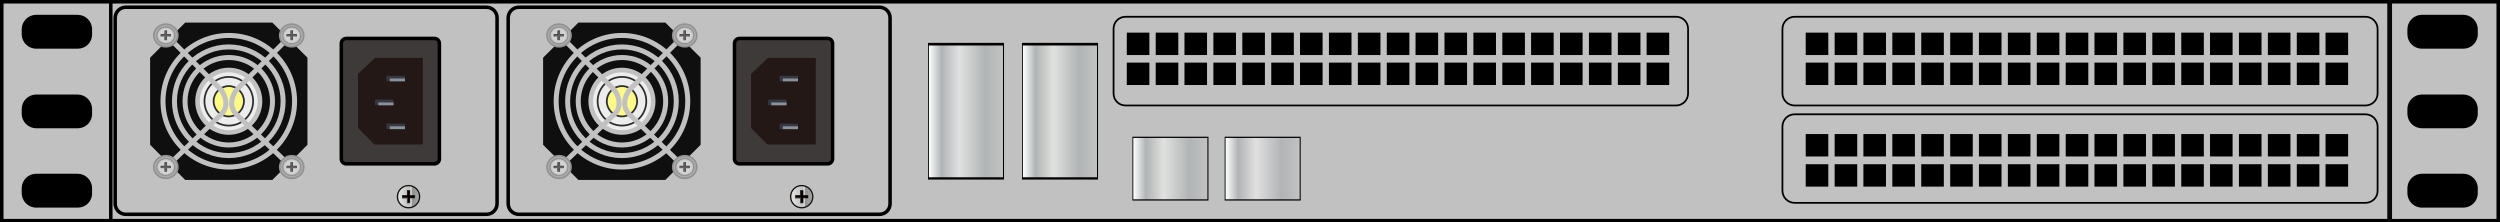 <?xml version="1.0" encoding="utf-8"?>
<!-- Generator: Adobe Illustrator 21.0.0, SVG Export Plug-In . SVG Version: 6.00 Build 0)  -->
<svg version="1.1" id="图层_1" xmlns="http://www.w3.org/2000/svg" xmlns:xlink="http://www.w3.org/1999/xlink" x="0px" y="0px"
	 width="1417.3px" height="126.1px" viewBox="0 0 1417.3 126.1" enable-background="new 0 0 1417.3 126.1" xml:space="preserve">
<rect x="0" y="0" width="1417.3" height="126.1" fill="#808080" stroke="none"/>
<g id="XMLID_31673_">
	<rect id="XMLID_31679_" x="1" y="1" fill="#C1C1C1" width="1415.3" height="124.1"/>
	<g id="XMLID_31675_">
		<path id="XMLID_31676_" d="M1415.3,2v122.1H2V2H1415.3 M1417.3,0H0v126.1h1417.3V0L1417.3,0z"/>
	</g>
</g>
<g id="XMLID_31667_">
	<rect id="XMLID_31672_" x="1" y="1" fill="#C1C1C1" width="61.8" height="124.1"/>
	<path id="XMLID_31669_" d="M61.8,2v122.1H2V2H61.8 M63.8,0H0v126.1h63.8V0L63.8,0z"/>
</g>
<g id="XMLID_31645_">
	<rect id="XMLID_31650_" x="1354.5" y="1" fill="#C1C1C1" width="61.8" height="124.1"/>
	<path id="XMLID_31647_" d="M1415.3,2v122.1h-59.8V2H1415.3 M1417.3,0h-63.8v126.1h63.8V0L1417.3,0z"/>
</g>
<rect id="XMLID_31644_" x="1353.5" y="0" transform="matrix(-1 8.390565e-11 -8.390565e-11 -1 2709.591 126.142)" fill="#070707" width="2.5" height="126.1"/>
<g id="XMLID_31766_">
	<path id="XMLID_31775_" fill="#3E3A39" d="M246.3,21.8c1.6,0,2.8,1.3,2.8,2.8v65.5c0,1.6-1.3,2.8-2.8,2.8h-50
		c-1.6,0-2.8-1.3-2.8-2.8V24.6c0-1.6,1.3-2.8,2.8-2.8H246.3z"/>
	<path id="XMLID_31774_" fill="none" stroke="#000000" stroke-width="2" stroke-miterlimit="10" d="M246.3,21.8
		c1.6,0,2.8,1.3,2.8,2.8v65.5c0,1.6-1.3,2.8-2.8,2.8h-50c-1.6,0-2.8-1.3-2.8-2.8V24.6c0-1.6,1.3-2.8,2.8-2.8H246.3z"/>
	<polygon id="XMLID_31773_" fill="#231815" points="239.7,81.9 212.2,81.9 203,72.6 203,41.9 212.6,32.8 239.7,32.8 	"/>
	<rect id="XMLID_31772_" x="219.1" y="43" fill="#343842" width="10.4" height="3.1"/>
	<rect id="XMLID_31771_" x="221" y="44.5" fill="#8D919A" width="8.6" height="1.6"/>
	<rect id="XMLID_31770_" x="212.6" y="56.5" fill="#343842" width="10.4" height="3.1"/>
	<rect id="XMLID_31769_" x="214.5" y="58.1" fill="#8D919A" width="8.6" height="1.6"/>
	<rect id="XMLID_31768_" x="219.1" y="70.1" fill="#343842" width="10.4" height="3.1"/>
	<rect id="XMLID_31767_" x="221" y="71.6" fill="#8D919A" width="8.6" height="1.6"/>
</g>
<g id="XMLID_31757_">
	
		<linearGradient id="XMLID_3_" gradientUnits="userSpaceOnUse" x1="-2407.284" y1="7500.565" x2="-2394.586" y2="7500.565" gradientTransform="matrix(-1 0 0 -1 -2169.305 7612.033)">
		<stop  offset="0" style="stop-color:#FFFFFF"/>
		<stop  offset="5.656110e-02" style="stop-color:#A3A3A4"/>
		<stop  offset="0.337" style="stop-color:#919292"/>
		<stop  offset="0.383" style="stop-color:#E0E0DF"/>
		<stop  offset="0.452" style="stop-color:#C1C0C0"/>
		<stop  offset="0.926" style="stop-color:#E0E0DF"/>
		<stop  offset="0.975" style="stop-color:#C1C0C0"/>
	</linearGradient>
	<path id="XMLID_31765_" fill="url(#XMLID_3_)" d="M238,111.5c0-3.5-2.8-6.3-6.3-6.3c-3.5,0-6.3,2.8-6.3,6.3c0,3.5,2.8,6.3,6.3,6.3
		C235.1,117.8,238,114.9,238,111.5"/>
	
		<ellipse id="XMLID_31764_" fill="none" stroke="#121212" stroke-width="0.75" stroke-miterlimit="10" cx="231.6" cy="111.5" rx="6.3" ry="6.3"/>
	<polygon id="XMLID_31763_" fill="#040000" points="230.8,107.9 230.8,110.7 228,110.7 228,112.2 230.8,112.2 230.8,115 232.4,115 
		232.4,112.2 235.2,112.2 235.2,110.7 232.4,110.7 232.4,107.9 	"/>
	<path id="XMLID_31760_" fill="#221714" d="M231,114.9v-2.5v-0.3h-0.3h-2.6v-1.3h2.6h0.3v-0.3V108h1.3v2.5v0.3h0.3h2.6v1.3h-2.6
		h-0.3v0.3v2.5H231z M232.5,112.4h2.8v-1.8h-2.8v-2.8h-1.8v2.8h-2.8v1.8h2.8v2.8h1.8V112.4z"/>
	<rect id="XMLID_31759_" x="230.7" y="112.1" fill="#606062" width="0.3" height="3.1"/>
	<rect id="XMLID_31758_" x="227.9" y="112.1" fill="#606062" width="3.1" height="0.3"/>
</g>
<g id="XMLID_31640_">
	<polygon id="XMLID_31756_" fill="#0F0F0F" points="105,102 85.1,82.1 85.1,32.7 105,12.8 154.4,12.8 174.3,32.7 174.3,82.1 
		154.4,102 	"/>
	
		<circle id="XMLID_31755_" fill="none" stroke="#C1C1C1" stroke-width="2.835" stroke-miterlimit="10" cx="129.7" cy="57.4" r="37.3"/>
	
		<circle id="XMLID_31754_" fill="none" stroke="#C1C1C1" stroke-width="2.835" stroke-miterlimit="10" cx="129.7" cy="57.4" r="30.8"/>
	
		<circle id="XMLID_31753_" fill="none" stroke="#C1C1C1" stroke-width="2.835" stroke-miterlimit="10" cx="129.7" cy="57.4" r="24.8"/>
	
		<circle id="XMLID_31752_" fill="#C1C1C1" stroke="#C1C1C1" stroke-width="2.835" stroke-miterlimit="10" cx="129.7" cy="57.4" r="17.6"/>
	<circle id="XMLID_31751_" fill="#EDEDED" cx="129.7" cy="57.4" r="16.4"/>
	<circle id="XMLID_31750_" fill="none" stroke="#2D2D2D" stroke-miterlimit="10" cx="129.7" cy="57.4" r="13.8"/>
	<circle id="XMLID_31749_" fill="#FCF988" stroke="#2D2D2D" stroke-miterlimit="10" cx="129.7" cy="57.4" r="8.6"/>
	<path id="XMLID_31748_" fill="none" stroke="#C1C1C1" stroke-width="2.835" stroke-miterlimit="10" d="M96.1,21.7l29.4,29.4
		c0,0,5.8,7.7,0,13.6L96.1,93"/>
	<path id="XMLID_31747_" fill="none" stroke="#C1C1C1" stroke-width="2.835" stroke-miterlimit="10" d="M163.3,21.7l-29.4,29.4
		c0,0-5.8,7.7,0,13.6L163.3,93"/>
	<g id="XMLID_31704_">
		<g id="XMLID_31726_">
			<path id="XMLID_31746_" fill="#AFAEAE" d="M87.2,20.1c0,3.5,3,6.4,6.8,6.4c3.7,0,6.8-2.8,6.8-6.4c0-3.5-3-6.4-6.8-6.4
				C90.3,13.7,87.2,16.6,87.2,20.1"/>
			<ellipse id="XMLID_31745_" fill="none" stroke="#929292" stroke-miterlimit="10" cx="94" cy="20.1" rx="6.8" ry="6.4"/>
			<path id="XMLID_31744_" fill="#AFAEAE" d="M89,20.1c0,2.6,2.2,4.7,5,4.7c2.7,0,5-2.1,5-4.7c0-2.6-2.2-4.7-5-4.7
				C91.3,15.4,89,17.5,89,20.1"/>
			<ellipse id="XMLID_31743_" fill="none" stroke="#929292" stroke-miterlimit="10" cx="94" cy="20.1" rx="5" ry="4.7"/>
			<g id="XMLID_31731_">
				<g id="XMLID_31732_">
					<defs>
						<rect id="SVGID_150_" x="89.3" y="15.7" width="9.4" height="8.8"/>
					</defs>
					<clipPath id="SVGID_1_">
						<use xlink:href="#SVGID_150_"  overflow="visible"/>
					</clipPath>
					<path id="XMLID_31742_" clip-path="url(#SVGID_1_)" fill="#BEBEBD" d="M89.3,20.1c0,2.4,2.1,4.4,4.7,4.4c2.6,0,4.7-2,4.7-4.4
						c0-2.4-2.1-4.4-4.7-4.4C91.4,15.7,89.3,17.7,89.3,20.1"/>
					<path id="XMLID_31741_" clip-path="url(#SVGID_1_)" fill="#C0C0C0" d="M89.4,20.1c0,2.4,2,4.3,4.6,4.3c2.5,0,4.6-1.9,4.6-4.3
						c0-2.4-2-4.3-4.6-4.3C91.5,15.8,89.4,17.7,89.4,20.1"/>
					<path id="XMLID_31740_" clip-path="url(#SVGID_1_)" fill="#C2C3C3" d="M89.5,20.1c0,2.3,2,4.2,4.5,4.2c2.5,0,4.5-1.9,4.5-4.2
						c0-2.3-2-4.2-4.5-4.2C91.5,15.9,89.5,17.8,89.5,20.1"/>
					<path id="XMLID_31739_" clip-path="url(#SVGID_1_)" fill="#C4C5C4" d="M89.6,20.1c0,2.3,1.9,4.1,4.4,4.1c2.4,0,4.4-1.8,4.4-4.1
						c0-2.3-1.9-4.1-4.4-4.1C91.6,16,89.6,17.8,89.6,20.1"/>
					<path id="XMLID_31738_" clip-path="url(#SVGID_1_)" fill="#C6C8C8" d="M89.8,20.1c0,2.2,1.9,4,4.2,4c2.3,0,4.2-1.8,4.2-4
						c0-2.2-1.9-4-4.2-4C91.7,16.1,89.8,17.9,89.8,20.1"/>
					<path id="XMLID_31737_" clip-path="url(#SVGID_1_)" fill="#C9CACB" d="M89.9,20.1c0,2.1,1.8,3.9,4.1,3.9c2.3,0,4.1-1.7,4.1-3.9
						c0-2.1-1.9-3.9-4.1-3.9C91.7,16.2,89.9,18,89.9,20.1"/>
					<path id="XMLID_31736_" clip-path="url(#SVGID_1_)" fill="#CBCDCD" d="M90,20.1c0,2.1,1.8,3.8,4,3.8c2.2,0,4-1.7,4-3.8
						c0-2.1-1.8-3.8-4-3.8C91.8,16.3,90,18,90,20.1"/>
					<path id="XMLID_31735_" clip-path="url(#SVGID_1_)" fill="#CCCFD0" d="M90.1,20.1c0,2,1.8,3.7,3.9,3.7c2.2,0,3.9-1.6,3.9-3.7
						c0-2-1.8-3.7-3.9-3.7C91.8,16.4,90.1,18.1,90.1,20.1"/>
					<path id="XMLID_31734_" clip-path="url(#SVGID_1_)" fill="#D0D2D2" d="M90.2,20.1c0,2,1.7,3.6,3.8,3.6c2.1,0,3.8-1.6,3.8-3.6
						c0-2-1.7-3.6-3.8-3.6C91.9,16.5,90.2,18.1,90.2,20.1"/>
					<path id="XMLID_31733_" clip-path="url(#SVGID_1_)" fill="#D2D4D5" d="M90.3,20.1c0,1.9,1.7,3.5,3.7,3.5c2,0,3.7-1.6,3.7-3.5
						c0-1.9-1.7-3.5-3.7-3.5C92,16.6,90.3,18.2,90.3,20.1"/>
				</g>
			</g>
			<polygon id="XMLID_31730_" fill="#605F5E" points="94.6,22.8 94.6,20.7 96.8,20.7 96.8,19.5 94.6,19.5 94.6,17.5 93.4,17.5 
				93.4,19.5 91.2,19.5 91.2,20.7 93.4,20.7 93.4,22.8 			"/>
			<path id="XMLID_31727_" fill="#221714" d="M94.5,17.6v1.9v0.2h0.2h2v1h-2h-0.2v0.2v1.9h-1v-1.9v-0.2h-0.2h-2v-1h2h0.2v-0.2v-1.9
				H94.5z M93.3,19.4h-2.2v1.3h2.2v2.1h1.4v-2.1h2.2v-1.3h-2.2v-2.1h-1.4V19.4z"/>
		</g>
		<g id="XMLID_31705_">
			<path id="XMLID_31725_" fill="#AFAEAE" d="M158.6,20.1c0,3.5,3,6.4,6.8,6.4c3.7,0,6.8-2.8,6.8-6.4c0-3.5-3-6.4-6.8-6.4
				C161.6,13.7,158.6,16.6,158.6,20.1"/>
			<ellipse id="XMLID_31724_" fill="none" stroke="#929292" stroke-miterlimit="10" cx="165.4" cy="20.1" rx="6.8" ry="6.4"/>
			<path id="XMLID_31723_" fill="#AFAEAE" d="M160.4,20.1c0,2.6,2.2,4.7,5,4.7c2.7,0,5-2.1,5-4.7c0-2.6-2.2-4.7-5-4.7
				C162.6,15.4,160.4,17.5,160.4,20.1"/>
			<ellipse id="XMLID_31722_" fill="none" stroke="#929292" stroke-miterlimit="10" cx="165.4" cy="20.1" rx="5" ry="4.7"/>
			<g id="XMLID_31710_">
				<g id="XMLID_31711_">
					<defs>
						<rect id="SVGID_149_" x="160.7" y="15.7" width="9.4" height="8.8"/>
					</defs>
					<clipPath id="SVGID_2_">
						<use xlink:href="#SVGID_149_"  overflow="visible"/>
					</clipPath>
					<path id="XMLID_31721_" clip-path="url(#SVGID_2_)" fill="#BEBEBD" d="M160.7,20.1c0,2.4,2.1,4.4,4.7,4.4c2.6,0,4.7-2,4.7-4.4
						c0-2.4-2.1-4.4-4.7-4.4C162.8,15.7,160.7,17.7,160.7,20.1"/>
					<path id="XMLID_31720_" clip-path="url(#SVGID_2_)" fill="#C0C0C0" d="M160.8,20.1c0,2.4,2,4.3,4.6,4.3c2.5,0,4.6-1.9,4.6-4.3
						c0-2.4-2-4.3-4.6-4.3C162.8,15.8,160.8,17.7,160.8,20.1"/>
					<path id="XMLID_31719_" clip-path="url(#SVGID_2_)" fill="#C2C3C3" d="M160.9,20.1c0,2.3,2,4.2,4.5,4.2c2.5,0,4.5-1.9,4.5-4.2
						c0-2.3-2-4.2-4.5-4.2C162.9,15.9,160.9,17.8,160.9,20.1"/>
					<path id="XMLID_31718_" clip-path="url(#SVGID_2_)" fill="#C4C5C4" d="M161,20.1c0,2.3,1.9,4.1,4.4,4.1c2.4,0,4.4-1.8,4.4-4.1
						c0-2.3-2-4.1-4.4-4.1C163,16,161,17.8,161,20.1"/>
					<path id="XMLID_31717_" clip-path="url(#SVGID_2_)" fill="#C6C8C8" d="M161.1,20.1c0,2.2,1.9,4,4.2,4c2.3,0,4.2-1.8,4.2-4
						c0-2.2-1.9-4-4.2-4C163,16.1,161.1,17.9,161.1,20.1"/>
					<path id="XMLID_31716_" clip-path="url(#SVGID_2_)" fill="#C9CACB" d="M161.2,20.1c0,2.1,1.8,3.9,4.1,3.9s4.1-1.7,4.1-3.9
						c0-2.1-1.8-3.9-4.1-3.9S161.2,18,161.2,20.1"/>
					<path id="XMLID_31715_" clip-path="url(#SVGID_2_)" fill="#CBCDCD" d="M161.3,20.1c0,2.1,1.8,3.8,4,3.8c2.2,0,4-1.7,4-3.8
						c0-2.1-1.8-3.8-4-3.8C163.2,16.3,161.3,18,161.3,20.1"/>
					<path id="XMLID_31714_" clip-path="url(#SVGID_2_)" fill="#CCCFD0" d="M161.5,20.1c0,2,1.8,3.7,3.9,3.7c2.2,0,3.9-1.6,3.9-3.7
						c0-2-1.8-3.7-3.9-3.7C163.2,16.4,161.5,18.1,161.5,20.1"/>
					<path id="XMLID_31713_" clip-path="url(#SVGID_2_)" fill="#D0D2D2" d="M161.6,20.1c0,2,1.7,3.6,3.8,3.6c2.1,0,3.8-1.6,3.8-3.6
						c0-2-1.7-3.6-3.8-3.6C163.3,16.5,161.6,18.1,161.6,20.1"/>
					<path id="XMLID_31712_" clip-path="url(#SVGID_2_)" fill="#D2D4D5" d="M161.7,20.1c0,1.9,1.7,3.5,3.7,3.5c2,0,3.7-1.6,3.7-3.5
						c0-1.9-1.7-3.5-3.7-3.5C163.3,16.6,161.7,18.2,161.7,20.1"/>
				</g>
			</g>
			<polygon id="XMLID_31709_" fill="#605F5E" points="166,22.8 166,20.7 168.2,20.7 168.2,19.5 166,19.5 166,17.5 164.8,17.5 
				164.8,19.5 162.6,19.5 162.6,20.7 164.8,20.7 164.8,22.8 			"/>
			<path id="XMLID_31706_" fill="#221714" d="M165.9,17.6v1.9v0.2h0.2h2v1h-2h-0.2v0.2v1.9h-1v-1.9v-0.2h-0.2h-2v-1h2h0.2v-0.2v-1.9
				H165.9z M164.7,19.4h-2.2v1.3h2.2v2.1h1.4v-2.1h2.2v-1.3h-2.2v-2.1h-1.4V19.4z"/>
		</g>
	</g>
	<g id="XMLID_31641_">
		<g id="XMLID_31683_">
			<path id="XMLID_31703_" fill="#AFAEAE" d="M87.2,94.7c0,3.5,3,6.4,6.8,6.4c3.7,0,6.8-2.8,6.8-6.4c0-3.5-3-6.4-6.8-6.4
				C90.3,88.3,87.2,91.1,87.2,94.7"/>
			<ellipse id="XMLID_31702_" fill="none" stroke="#929292" stroke-miterlimit="10" cx="94" cy="94.7" rx="6.8" ry="6.4"/>
			<path id="XMLID_31701_" fill="#AFAEAE" d="M89,94.7c0,2.6,2.2,4.7,5,4.7c2.7,0,5-2.1,5-4.7c0-2.6-2.2-4.7-5-4.7
				C91.3,90,89,92.1,89,94.7"/>
			<ellipse id="XMLID_31700_" fill="none" stroke="#929292" stroke-miterlimit="10" cx="94" cy="94.7" rx="5" ry="4.7"/>
			<g id="XMLID_31688_">
				<g id="XMLID_31689_">
					<defs>
						<rect id="SVGID_148_" x="89.3" y="90.3" width="9.4" height="8.8"/>
					</defs>
					<clipPath id="SVGID_3_">
						<use xlink:href="#SVGID_148_"  overflow="visible"/>
					</clipPath>
					<path id="XMLID_31699_" clip-path="url(#SVGID_3_)" fill="#BEBEBD" d="M89.3,94.7c0,2.4,2.1,4.4,4.7,4.4c2.6,0,4.7-2,4.7-4.4
						c0-2.4-2.1-4.4-4.7-4.4C91.4,90.3,89.3,92.2,89.3,94.7"/>
					<path id="XMLID_31698_" clip-path="url(#SVGID_3_)" fill="#C0C0C0" d="M89.4,94.7c0,2.4,2,4.3,4.6,4.3c2.5,0,4.6-1.9,4.6-4.3
						c0-2.4-2-4.3-4.6-4.3C91.5,90.4,89.4,92.3,89.4,94.7"/>
					<path id="XMLID_31697_" clip-path="url(#SVGID_3_)" fill="#C2C3C3" d="M89.5,94.7c0,2.3,2,4.2,4.5,4.2c2.5,0,4.5-1.9,4.5-4.2
						c0-2.3-2-4.2-4.5-4.2C91.5,90.5,89.5,92.3,89.5,94.7"/>
					<path id="XMLID_31696_" clip-path="url(#SVGID_3_)" fill="#C4C5C4" d="M89.6,94.7c0,2.3,1.9,4.1,4.4,4.1c2.4,0,4.4-1.8,4.4-4.1
						c0-2.3-1.9-4.1-4.4-4.1C91.6,90.6,89.6,92.4,89.6,94.7"/>
					<path id="XMLID_31695_" clip-path="url(#SVGID_3_)" fill="#C6C8C8" d="M89.8,94.7c0,2.2,1.9,4,4.2,4c2.3,0,4.2-1.8,4.2-4
						c0-2.2-1.9-4-4.2-4C91.7,90.7,89.8,92.5,89.8,94.7"/>
					<path id="XMLID_31694_" clip-path="url(#SVGID_3_)" fill="#C9CACB" d="M89.9,94.7c0,2.1,1.8,3.9,4.1,3.9c2.3,0,4.1-1.7,4.1-3.9
						c0-2.1-1.9-3.9-4.1-3.9C91.7,90.8,89.9,92.5,89.9,94.7"/>
					<path id="XMLID_31693_" clip-path="url(#SVGID_3_)" fill="#CBCDCD" d="M90,94.7c0,2.1,1.8,3.8,4,3.8c2.2,0,4-1.7,4-3.8
						c0-2.1-1.8-3.8-4-3.8C91.8,90.9,90,92.6,90,94.7"/>
					<path id="XMLID_31692_" clip-path="url(#SVGID_3_)" fill="#CCCFD0" d="M90.1,94.7c0,2,1.8,3.7,3.9,3.7c2.2,0,3.9-1.6,3.9-3.7
						c0-2-1.8-3.7-3.9-3.7C91.8,91,90.1,92.6,90.1,94.7"/>
					<path id="XMLID_31691_" clip-path="url(#SVGID_3_)" fill="#D0D2D2" d="M90.2,94.7c0,2,1.7,3.6,3.8,3.6c2.1,0,3.8-1.6,3.8-3.6
						c0-2-1.7-3.6-3.8-3.6C91.9,91.1,90.2,92.7,90.2,94.7"/>
					<path id="XMLID_31690_" clip-path="url(#SVGID_3_)" fill="#D2D4D5" d="M90.3,94.7c0,1.9,1.7,3.5,3.7,3.5c2,0,3.7-1.6,3.7-3.5
						c0-1.9-1.7-3.5-3.7-3.5C92,91.2,90.3,92.7,90.3,94.7"/>
				</g>
			</g>
			<polygon id="XMLID_31687_" fill="#605F5E" points="94.6,97.3 94.6,95.2 96.8,95.2 96.8,94.1 94.6,94.1 94.6,92 93.4,92 
				93.4,94.1 91.2,94.1 91.2,95.2 93.4,95.2 93.4,97.3 			"/>
			<path id="XMLID_31684_" fill="#221714" d="M94.5,92.1V94v0.2h0.2h2v1h-2h-0.2v0.2v1.9h-1v-1.9v-0.2h-0.2h-2v-1h2h0.2V94v-1.9
				H94.5z M93.3,94h-2.2v1.3h2.2v2.1h1.4v-2.1h2.2V94h-2.2v-2.1h-1.4V94z"/>
		</g>
		<g id="XMLID_31642_">
			<path id="XMLID_31682_" fill="#AFAEAE" d="M158.6,94.7c0,3.5,3,6.4,6.8,6.4c3.7,0,6.8-2.8,6.8-6.4c0-3.5-3-6.4-6.8-6.4
				C161.6,88.3,158.6,91.1,158.6,94.7"/>
			<ellipse id="XMLID_31681_" fill="none" stroke="#929292" stroke-miterlimit="10" cx="165.4" cy="94.7" rx="6.8" ry="6.4"/>
			<path id="XMLID_31680_" fill="#AFAEAE" d="M160.4,94.7c0,2.6,2.2,4.7,5,4.7c2.7,0,5-2.1,5-4.7c0-2.6-2.2-4.7-5-4.7
				C162.6,90,160.4,92.1,160.4,94.7"/>
			<ellipse id="XMLID_31666_" fill="none" stroke="#929292" stroke-miterlimit="10" cx="165.4" cy="94.7" rx="5" ry="4.7"/>
			<g id="XMLID_31654_">
				<g id="XMLID_31655_">
					<defs>
						<rect id="SVGID_147_" x="160.7" y="90.3" width="9.4" height="8.8"/>
					</defs>
					<clipPath id="SVGID_4_">
						<use xlink:href="#SVGID_147_"  overflow="visible"/>
					</clipPath>
					<path id="XMLID_31665_" clip-path="url(#SVGID_4_)" fill="#BEBEBD" d="M160.7,94.7c0,2.4,2.1,4.4,4.7,4.4c2.6,0,4.7-2,4.7-4.4
						c0-2.4-2.1-4.4-4.7-4.4C162.8,90.3,160.7,92.2,160.7,94.7"/>
					<path id="XMLID_31664_" clip-path="url(#SVGID_4_)" fill="#C0C0C0" d="M160.8,94.7c0,2.4,2,4.3,4.6,4.3c2.5,0,4.6-1.9,4.6-4.3
						c0-2.4-2-4.3-4.6-4.3C162.8,90.4,160.8,92.3,160.8,94.7"/>
					<path id="XMLID_31663_" clip-path="url(#SVGID_4_)" fill="#C2C3C3" d="M160.9,94.7c0,2.3,2,4.2,4.5,4.2c2.5,0,4.5-1.9,4.5-4.2
						c0-2.3-2-4.2-4.5-4.2C162.9,90.5,160.9,92.3,160.9,94.7"/>
					<path id="XMLID_31662_" clip-path="url(#SVGID_4_)" fill="#C4C5C4" d="M161,94.7c0,2.3,1.9,4.1,4.4,4.1c2.4,0,4.4-1.8,4.4-4.1
						c0-2.3-2-4.1-4.4-4.1C163,90.6,161,92.4,161,94.7"/>
					<path id="XMLID_31661_" clip-path="url(#SVGID_4_)" fill="#C6C8C8" d="M161.1,94.7c0,2.2,1.9,4,4.2,4c2.3,0,4.2-1.8,4.2-4
						c0-2.2-1.9-4-4.2-4C163,90.7,161.1,92.5,161.1,94.7"/>
					<path id="XMLID_31660_" clip-path="url(#SVGID_4_)" fill="#C9CACB" d="M161.2,94.7c0,2.1,1.8,3.9,4.1,3.9s4.1-1.7,4.1-3.9
						c0-2.1-1.8-3.9-4.1-3.9S161.2,92.5,161.2,94.7"/>
					<path id="XMLID_31659_" clip-path="url(#SVGID_4_)" fill="#CBCDCD" d="M161.3,94.7c0,2.1,1.8,3.8,4,3.8c2.2,0,4-1.7,4-3.8
						c0-2.1-1.8-3.8-4-3.8C163.2,90.9,161.3,92.6,161.3,94.7"/>
					<path id="XMLID_31658_" clip-path="url(#SVGID_4_)" fill="#CCCFD0" d="M161.5,94.7c0,2,1.8,3.7,3.9,3.7c2.2,0,3.9-1.6,3.9-3.7
						c0-2-1.8-3.7-3.9-3.7C163.2,91,161.5,92.6,161.5,94.7"/>
					<path id="XMLID_31657_" clip-path="url(#SVGID_4_)" fill="#D0D2D2" d="M161.6,94.7c0,2,1.7,3.6,3.8,3.6c2.1,0,3.8-1.6,3.8-3.6
						c0-2-1.7-3.6-3.8-3.6C163.3,91.1,161.6,92.7,161.6,94.7"/>
					<path id="XMLID_31656_" clip-path="url(#SVGID_4_)" fill="#D2D4D5" d="M161.7,94.7c0,1.9,1.7,3.5,3.7,3.5c2,0,3.7-1.6,3.7-3.5
						c0-1.9-1.7-3.5-3.7-3.5C163.3,91.2,161.7,92.7,161.7,94.7"/>
				</g>
			</g>
			<polygon id="XMLID_31653_" fill="#605F5E" points="166,97.3 166,95.2 168.2,95.2 168.2,94.1 166,94.1 166,92 164.8,92 
				164.8,94.1 162.6,94.1 162.6,95.2 164.8,95.2 164.8,97.3 			"/>
			<path id="XMLID_31643_" fill="#221714" d="M165.9,92.1V94v0.2h0.2h2v1h-2h-0.2v0.2v1.9h-1v-1.9v-0.2h-0.2h-2v-1h2h0.2V94v-1.9
				H165.9z M164.7,94h-2.2v1.3h2.2v2.1h1.4v-2.1h2.2V94h-2.2v-2.1h-1.4V94z"/>
		</g>
	</g>
</g>
<path id="XMLID_31776_" fill="none" stroke="#000000" stroke-width="2" stroke-miterlimit="10" d="M275.8,121.5H71.3
	c-3.3,0-6-2.7-6-6V10.1c0-3.3,2.7-6,6-6h204.5c3.3,0,6,2.7,6,6v105.3C281.8,118.8,279.1,121.5,275.8,121.5z"/>
<g id="XMLID_31885_">
	<path id="XMLID_31894_" fill="#3E3A39" d="M469.2,21.8c1.6,0,2.8,1.3,2.8,2.8v65.5c0,1.6-1.3,2.8-2.8,2.8h-50
		c-1.6,0-2.8-1.3-2.8-2.8V24.6c0-1.6,1.3-2.8,2.8-2.8H469.2z"/>
	<path id="XMLID_31893_" fill="none" stroke="#000000" stroke-width="2" stroke-miterlimit="10" d="M469.2,21.8
		c1.6,0,2.8,1.3,2.8,2.8v65.5c0,1.6-1.3,2.8-2.8,2.8h-50c-1.6,0-2.8-1.3-2.8-2.8V24.6c0-1.6,1.3-2.8,2.8-2.8H469.2z"/>
	<polygon id="XMLID_31892_" fill="#231815" points="462.5,81.9 435,81.9 425.8,72.6 425.8,41.9 435.4,32.8 462.5,32.8 	"/>
	<rect id="XMLID_31891_" x="442" y="43" fill="#343842" width="10.4" height="3.1"/>
	<rect id="XMLID_31890_" x="443.8" y="44.5" fill="#8D919A" width="8.6" height="1.6"/>
	<rect id="XMLID_31889_" x="435.5" y="56.5" fill="#343842" width="10.4" height="3.1"/>
	<rect id="XMLID_31888_" x="437.3" y="58.1" fill="#8D919A" width="8.6" height="1.6"/>
	<rect id="XMLID_31887_" x="442" y="70.1" fill="#343842" width="10.4" height="3.1"/>
	<rect id="XMLID_31886_" x="443.8" y="71.6" fill="#8D919A" width="8.6" height="1.6"/>
</g>
<g id="XMLID_31876_">
	
		<linearGradient id="XMLID_4_" gradientUnits="userSpaceOnUse" x1="-2630.139" y1="7500.565" x2="-2617.441" y2="7500.565" gradientTransform="matrix(-1 0 0 -1 -2169.305 7612.033)">
		<stop  offset="0" style="stop-color:#FFFFFF"/>
		<stop  offset="5.656110e-02" style="stop-color:#A3A3A4"/>
		<stop  offset="0.337" style="stop-color:#919292"/>
		<stop  offset="0.383" style="stop-color:#E0E0DF"/>
		<stop  offset="0.452" style="stop-color:#C1C0C0"/>
		<stop  offset="0.926" style="stop-color:#E0E0DF"/>
		<stop  offset="0.975" style="stop-color:#C1C0C0"/>
	</linearGradient>
	<path id="XMLID_31884_" fill="url(#XMLID_4_)" d="M460.8,111.5c0-3.5-2.8-6.3-6.3-6.3c-3.5,0-6.3,2.8-6.3,6.3
		c0,3.5,2.8,6.3,6.3,6.3C458,117.8,460.8,114.9,460.8,111.5"/>
	
		<ellipse id="XMLID_31883_" fill="none" stroke="#121212" stroke-width="0.75" stroke-miterlimit="10" cx="454.5" cy="111.5" rx="6.3" ry="6.3"/>
	<polygon id="XMLID_31882_" fill="#040000" points="453.7,107.9 453.7,110.7 450.9,110.7 450.9,112.2 453.7,112.2 453.7,115 
		455.3,115 455.3,112.2 458.1,112.2 458.1,110.7 455.3,110.7 455.3,107.9 	"/>
	<path id="XMLID_31879_" fill="#221714" d="M453.8,114.9v-2.5v-0.3h-0.3H451v-1.3h2.6h0.3v-0.3V108h1.3v2.5v0.3h0.3h2.6v1.3h-2.6
		h-0.3v0.3v2.5H453.8z M455.4,112.4h2.8v-1.8h-2.8v-2.8h-1.8v2.8h-2.8v1.8h2.8v2.8h1.8V112.4z"/>
	<rect id="XMLID_31878_" x="453.6" y="112.1" fill="#606062" width="0.3" height="3.1"/>
	<rect id="XMLID_31877_" x="450.8" y="112.1" fill="#606062" width="3.1" height="0.3"/>
</g>
<g id="XMLID_31779_">
	<polygon id="XMLID_31875_" fill="#0F0F0F" points="327.9,102 307.9,82.1 307.9,32.7 327.9,12.8 377.2,12.8 397.2,32.7 397.2,82.1 
		377.2,102 	"/>
	
		<circle id="XMLID_31874_" fill="none" stroke="#C1C1C1" stroke-width="2.835" stroke-miterlimit="10" cx="352.6" cy="57.4" r="37.3"/>
	
		<circle id="XMLID_31873_" fill="none" stroke="#C1C1C1" stroke-width="2.835" stroke-miterlimit="10" cx="352.6" cy="57.4" r="30.8"/>
	
		<circle id="XMLID_31872_" fill="none" stroke="#C1C1C1" stroke-width="2.835" stroke-miterlimit="10" cx="352.6" cy="57.4" r="24.8"/>
	
		<circle id="XMLID_31871_" fill="#C1C1C1" stroke="#C1C1C1" stroke-width="2.835" stroke-miterlimit="10" cx="352.6" cy="57.4" r="17.6"/>
	<circle id="XMLID_31870_" fill="#EDEDED" cx="352.6" cy="57.4" r="16.4"/>
	<circle id="XMLID_31869_" fill="none" stroke="#2D2D2D" stroke-miterlimit="10" cx="352.6" cy="57.4" r="13.8"/>
	<circle id="XMLID_31868_" fill="#FCF988" stroke="#2D2D2D" stroke-miterlimit="10" cx="352.6" cy="57.4" r="8.6"/>
	<path id="XMLID_31867_" fill="none" stroke="#C1C1C1" stroke-width="2.835" stroke-miterlimit="10" d="M319,21.7l29.4,29.4
		c0,0,5.8,7.7,0,13.6L319,93"/>
	<path id="XMLID_31866_" fill="none" stroke="#C1C1C1" stroke-width="2.835" stroke-miterlimit="10" d="M386.1,21.7l-29.4,29.4
		c0,0-5.8,7.7,0,13.6L386.1,93"/>
	<g id="XMLID_31823_">
		<g id="XMLID_31845_">
			<path id="XMLID_31865_" fill="#AFAEAE" d="M310.1,20.1c0,3.5,3,6.4,6.8,6.4c3.7,0,6.8-2.8,6.8-6.4c0-3.5-3-6.4-6.8-6.4
				C313.1,13.7,310.1,16.6,310.1,20.1"/>
			<ellipse id="XMLID_31864_" fill="none" stroke="#929292" stroke-miterlimit="10" cx="316.9" cy="20.1" rx="6.8" ry="6.4"/>
			<path id="XMLID_31863_" fill="#AFAEAE" d="M311.9,20.1c0,2.6,2.2,4.7,5,4.7c2.7,0,5-2.1,5-4.7c0-2.6-2.2-4.7-5-4.7
				C314.1,15.4,311.9,17.5,311.9,20.1"/>
			<ellipse id="XMLID_31862_" fill="none" stroke="#929292" stroke-miterlimit="10" cx="316.8" cy="20.1" rx="5" ry="4.7"/>
			<g id="XMLID_31850_">
				<g id="XMLID_31851_">
					<defs>
						<rect id="SVGID_154_" x="312.2" y="15.7" width="9.4" height="8.8"/>
					</defs>
					<clipPath id="SVGID_5_">
						<use xlink:href="#SVGID_154_"  overflow="visible"/>
					</clipPath>
					<path id="XMLID_31861_" clip-path="url(#SVGID_5_)" fill="#BEBEBD" d="M312.2,20.1c0,2.4,2.1,4.4,4.7,4.4c2.6,0,4.7-2,4.7-4.4
						c0-2.4-2.1-4.4-4.7-4.4C314.3,15.7,312.2,17.7,312.2,20.1"/>
					<path id="XMLID_31860_" clip-path="url(#SVGID_5_)" fill="#C0C0C0" d="M312.3,20.1c0,2.4,2,4.3,4.6,4.3c2.5,0,4.6-1.9,4.6-4.3
						c0-2.4-2-4.3-4.6-4.3C314.3,15.8,312.3,17.7,312.3,20.1"/>
					<path id="XMLID_31859_" clip-path="url(#SVGID_5_)" fill="#C2C3C3" d="M312.4,20.1c0,2.3,2,4.2,4.5,4.2c2.5,0,4.5-1.9,4.5-4.2
						c0-2.3-2-4.2-4.5-4.2C314.4,15.9,312.4,17.8,312.4,20.1"/>
					<path id="XMLID_31858_" clip-path="url(#SVGID_5_)" fill="#C4C5C4" d="M312.5,20.1c0,2.3,1.9,4.1,4.4,4.1
						c2.4,0,4.4-1.8,4.4-4.1c0-2.3-1.9-4.1-4.4-4.1C314.4,16,312.5,17.8,312.5,20.1"/>
					<path id="XMLID_31857_" clip-path="url(#SVGID_5_)" fill="#C6C8C8" d="M312.6,20.1c0,2.2,1.9,4,4.2,4c2.3,0,4.2-1.8,4.2-4
						c0-2.2-1.9-4-4.2-4C314.5,16.1,312.6,17.9,312.6,20.1"/>
					<path id="XMLID_31856_" clip-path="url(#SVGID_5_)" fill="#C9CACB" d="M312.7,20.1c0,2.1,1.8,3.9,4.1,3.9s4.1-1.7,4.1-3.9
						c0-2.1-1.9-3.9-4.1-3.9S312.7,18,312.7,20.1"/>
					<path id="XMLID_31855_" clip-path="url(#SVGID_5_)" fill="#CBCDCD" d="M312.8,20.1c0,2.1,1.8,3.8,4,3.8c2.2,0,4-1.7,4-3.8
						c0-2.1-1.8-3.8-4-3.8C314.6,16.3,312.8,18,312.8,20.1"/>
					<path id="XMLID_31854_" clip-path="url(#SVGID_5_)" fill="#CCCFD0" d="M312.9,20.1c0,2,1.8,3.7,3.9,3.7c2.2,0,3.9-1.6,3.9-3.7
						c0-2-1.8-3.7-3.9-3.7C314.7,16.4,312.9,18.1,312.9,20.1"/>
					<path id="XMLID_31853_" clip-path="url(#SVGID_5_)" fill="#D0D2D2" d="M313,20.1c0,2,1.7,3.6,3.8,3.6c2.1,0,3.8-1.6,3.8-3.6
						c0-2-1.7-3.6-3.8-3.6C314.8,16.5,313,18.1,313,20.1"/>
					<path id="XMLID_31852_" clip-path="url(#SVGID_5_)" fill="#D2D4D5" d="M313.2,20.1c0,1.9,1.7,3.5,3.7,3.5c2,0,3.7-1.6,3.7-3.5
						c0-1.9-1.7-3.5-3.7-3.5C314.8,16.6,313.2,18.2,313.2,20.1"/>
				</g>
			</g>
			<polygon id="XMLID_31849_" fill="#605F5E" points="317.5,22.8 317.5,20.7 319.7,20.7 319.7,19.5 317.5,19.5 317.5,17.5 
				316.2,17.5 316.2,19.5 314,19.5 314,20.7 316.2,20.7 316.2,22.8 			"/>
			<path id="XMLID_31846_" fill="#221714" d="M317.4,17.6v1.9v0.2h0.2h2v1h-2h-0.2v0.2v1.9h-1v-1.9v-0.2h-0.2h-2v-1h2h0.2v-0.2v-1.9
				H317.4z M316.1,19.4h-2.2v1.3h2.2v2.1h1.4v-2.1h2.2v-1.3h-2.2v-2.1h-1.4V19.4z"/>
		</g>
		<g id="XMLID_31824_">
			<path id="XMLID_31844_" fill="#AFAEAE" d="M381.5,20.1c0,3.5,3,6.4,6.8,6.4c3.7,0,6.8-2.8,6.8-6.4c0-3.5-3-6.4-6.8-6.4
				C384.5,13.7,381.5,16.6,381.5,20.1"/>
			<ellipse id="XMLID_31843_" fill="none" stroke="#929292" stroke-miterlimit="10" cx="388.2" cy="20.1" rx="6.8" ry="6.4"/>
			<path id="XMLID_31842_" fill="#AFAEAE" d="M383.3,20.1c0,2.6,2.2,4.7,5,4.7c2.7,0,5-2.1,5-4.7c0-2.6-2.2-4.7-5-4.7
				C385.5,15.4,383.3,17.5,383.3,20.1"/>
			<ellipse id="XMLID_31841_" fill="none" stroke="#929292" stroke-miterlimit="10" cx="388.2" cy="20.1" rx="5" ry="4.7"/>
			<g id="XMLID_31829_">
				<g id="XMLID_31830_">
					<defs>
						<rect id="SVGID_153_" x="383.5" y="15.7" width="9.4" height="8.8"/>
					</defs>
					<clipPath id="SVGID_6_">
						<use xlink:href="#SVGID_153_"  overflow="visible"/>
					</clipPath>
					<path id="XMLID_31840_" clip-path="url(#SVGID_6_)" fill="#BEBEBD" d="M383.5,20.1c0,2.4,2.1,4.4,4.7,4.4c2.6,0,4.7-2,4.7-4.4
						c0-2.4-2.1-4.4-4.7-4.4C385.6,15.7,383.5,17.7,383.5,20.1"/>
					<path id="XMLID_31839_" clip-path="url(#SVGID_6_)" fill="#C0C0C0" d="M383.7,20.1c0,2.4,2,4.3,4.6,4.3c2.5,0,4.6-1.9,4.6-4.3
						c0-2.4-2-4.3-4.6-4.3C385.7,15.8,383.7,17.7,383.7,20.1"/>
					<path id="XMLID_31838_" clip-path="url(#SVGID_6_)" fill="#C2C3C3" d="M383.8,20.1c0,2.3,2,4.2,4.5,4.2c2.5,0,4.5-1.9,4.5-4.2
						c0-2.3-2-4.2-4.5-4.2C385.8,15.9,383.8,17.8,383.8,20.1"/>
					<path id="XMLID_31837_" clip-path="url(#SVGID_6_)" fill="#C4C5C4" d="M383.9,20.1c0,2.3,1.9,4.1,4.4,4.1
						c2.4,0,4.4-1.8,4.4-4.1c0-2.3-2-4.1-4.4-4.1C385.8,16,383.9,17.8,383.9,20.1"/>
					<path id="XMLID_31836_" clip-path="url(#SVGID_6_)" fill="#C6C8C8" d="M384,20.1c0,2.2,1.9,4,4.2,4c2.3,0,4.2-1.8,4.2-4
						c0-2.2-1.9-4-4.2-4C385.9,16.1,384,17.9,384,20.1"/>
					<path id="XMLID_31835_" clip-path="url(#SVGID_6_)" fill="#C9CACB" d="M384.1,20.1c0,2.1,1.8,3.9,4.1,3.9
						c2.3,0,4.1-1.7,4.1-3.9c0-2.1-1.8-3.9-4.1-3.9C385.9,16.2,384.1,18,384.1,20.1"/>
					<path id="XMLID_31834_" clip-path="url(#SVGID_6_)" fill="#CBCDCD" d="M384.2,20.1c0,2.1,1.8,3.8,4,3.8c2.2,0,4-1.7,4-3.8
						c0-2.1-1.8-3.8-4-3.8C386,16.3,384.2,18,384.2,20.1"/>
					<path id="XMLID_31833_" clip-path="url(#SVGID_6_)" fill="#CCCFD0" d="M384.3,20.1c0,2,1.8,3.7,3.9,3.7c2.2,0,3.9-1.6,3.9-3.7
						c0-2-1.8-3.7-3.9-3.7C386.1,16.4,384.3,18.1,384.3,20.1"/>
					<path id="XMLID_31832_" clip-path="url(#SVGID_6_)" fill="#D0D2D2" d="M384.4,20.1c0,2,1.7,3.6,3.8,3.6c2.1,0,3.8-1.6,3.8-3.6
						c0-2-1.7-3.6-3.8-3.6C386.1,16.5,384.4,18.1,384.4,20.1"/>
					<path id="XMLID_31831_" clip-path="url(#SVGID_6_)" fill="#D2D4D5" d="M384.5,20.1c0,1.9,1.7,3.5,3.7,3.5c2,0,3.7-1.6,3.7-3.5
						c0-1.9-1.7-3.5-3.7-3.5C386.2,16.6,384.5,18.2,384.5,20.1"/>
				</g>
			</g>
			<polygon id="XMLID_31828_" fill="#605F5E" points="388.8,22.8 388.8,20.7 391,20.7 391,19.5 388.8,19.5 388.8,17.5 387.6,17.5 
				387.6,19.5 385.4,19.5 385.4,20.7 387.6,20.7 387.6,22.8 			"/>
			<path id="XMLID_31825_" fill="#221714" d="M388.7,17.6v1.9v0.2h0.2h2v1h-2h-0.2v0.2v1.9h-1v-1.9v-0.2h-0.2h-2v-1h2h0.2v-0.2v-1.9
				H388.7z M387.5,19.4h-2.2v1.3h2.2v2.1h1.4v-2.1h2.2v-1.3h-2.2v-2.1h-1.4V19.4z"/>
		</g>
	</g>
	<g id="XMLID_31780_">
		<g id="XMLID_31802_">
			<path id="XMLID_31822_" fill="#AFAEAE" d="M310.1,94.7c0,3.5,3,6.4,6.8,6.4c3.7,0,6.8-2.8,6.8-6.4c0-3.5-3-6.4-6.8-6.4
				C313.1,88.3,310.1,91.1,310.1,94.7"/>
			<ellipse id="XMLID_31821_" fill="none" stroke="#929292" stroke-miterlimit="10" cx="316.9" cy="94.7" rx="6.8" ry="6.4"/>
			<path id="XMLID_31820_" fill="#AFAEAE" d="M311.9,94.7c0,2.6,2.2,4.7,5,4.7c2.7,0,5-2.1,5-4.7c0-2.6-2.2-4.7-5-4.7
				C314.1,90,311.9,92.1,311.9,94.7"/>
			<ellipse id="XMLID_31819_" fill="none" stroke="#929292" stroke-miterlimit="10" cx="316.8" cy="94.7" rx="5" ry="4.7"/>
			<g id="XMLID_31807_">
				<g id="XMLID_31808_">
					<defs>
						<rect id="SVGID_152_" x="312.2" y="90.3" width="9.4" height="8.8"/>
					</defs>
					<clipPath id="SVGID_7_">
						<use xlink:href="#SVGID_152_"  overflow="visible"/>
					</clipPath>
					<path id="XMLID_31818_" clip-path="url(#SVGID_7_)" fill="#BEBEBD" d="M312.2,94.7c0,2.4,2.1,4.4,4.7,4.4c2.6,0,4.7-2,4.7-4.4
						c0-2.4-2.1-4.4-4.7-4.4C314.3,90.3,312.2,92.2,312.2,94.7"/>
					<path id="XMLID_31817_" clip-path="url(#SVGID_7_)" fill="#C0C0C0" d="M312.3,94.7c0,2.4,2,4.3,4.6,4.3c2.5,0,4.6-1.9,4.6-4.3
						c0-2.4-2-4.3-4.6-4.3C314.3,90.4,312.3,92.3,312.3,94.7"/>
					<path id="XMLID_31816_" clip-path="url(#SVGID_7_)" fill="#C2C3C3" d="M312.4,94.7c0,2.3,2,4.2,4.5,4.2c2.5,0,4.5-1.9,4.5-4.2
						c0-2.3-2-4.2-4.5-4.2C314.4,90.5,312.4,92.3,312.4,94.7"/>
					<path id="XMLID_31815_" clip-path="url(#SVGID_7_)" fill="#C4C5C4" d="M312.5,94.7c0,2.3,1.9,4.1,4.4,4.1
						c2.4,0,4.4-1.8,4.4-4.1c0-2.3-1.9-4.1-4.4-4.1C314.4,90.6,312.5,92.4,312.5,94.7"/>
					<path id="XMLID_31814_" clip-path="url(#SVGID_7_)" fill="#C6C8C8" d="M312.6,94.7c0,2.2,1.9,4,4.2,4c2.3,0,4.2-1.8,4.2-4
						c0-2.2-1.9-4-4.2-4C314.5,90.7,312.6,92.5,312.6,94.7"/>
					<path id="XMLID_31813_" clip-path="url(#SVGID_7_)" fill="#C9CACB" d="M312.7,94.7c0,2.1,1.8,3.9,4.1,3.9s4.1-1.7,4.1-3.9
						c0-2.1-1.9-3.9-4.1-3.9S312.7,92.5,312.7,94.7"/>
					<path id="XMLID_31812_" clip-path="url(#SVGID_7_)" fill="#CBCDCD" d="M312.8,94.7c0,2.1,1.8,3.8,4,3.8c2.2,0,4-1.7,4-3.8
						c0-2.1-1.8-3.8-4-3.8C314.6,90.9,312.8,92.6,312.8,94.7"/>
					<path id="XMLID_31811_" clip-path="url(#SVGID_7_)" fill="#CCCFD0" d="M312.9,94.7c0,2,1.8,3.7,3.9,3.7c2.2,0,3.9-1.6,3.9-3.7
						c0-2-1.8-3.7-3.9-3.7C314.7,91,312.9,92.6,312.9,94.7"/>
					<path id="XMLID_31810_" clip-path="url(#SVGID_7_)" fill="#D0D2D2" d="M313,94.7c0,2,1.7,3.6,3.8,3.6c2.1,0,3.8-1.6,3.8-3.6
						c0-2-1.7-3.6-3.8-3.6C314.8,91.1,313,92.7,313,94.7"/>
					<path id="XMLID_31809_" clip-path="url(#SVGID_7_)" fill="#D2D4D5" d="M313.2,94.7c0,1.9,1.7,3.5,3.7,3.5c2,0,3.7-1.6,3.7-3.5
						c0-1.9-1.7-3.5-3.7-3.5C314.8,91.2,313.2,92.7,313.2,94.7"/>
				</g>
			</g>
			<polygon id="XMLID_31806_" fill="#605F5E" points="317.5,97.3 317.5,95.2 319.7,95.2 319.7,94.1 317.5,94.1 317.5,92 316.2,92 
				316.2,94.1 314,94.1 314,95.2 316.2,95.2 316.2,97.3 			"/>
			<path id="XMLID_31803_" fill="#221714" d="M317.4,92.1V94v0.2h0.2h2v1h-2h-0.2v0.2v1.9h-1v-1.9v-0.2h-0.2h-2v-1h2h0.2V94v-1.9
				H317.4z M316.1,94h-2.2v1.3h2.2v2.1h1.4v-2.1h2.2V94h-2.2v-2.1h-1.4V94z"/>
		</g>
		<g id="XMLID_31781_">
			<path id="XMLID_31801_" fill="#AFAEAE" d="M381.5,94.7c0,3.5,3,6.4,6.8,6.4c3.7,0,6.8-2.8,6.8-6.4c0-3.5-3-6.4-6.8-6.4
				C384.5,88.3,381.5,91.1,381.5,94.7"/>
			<ellipse id="XMLID_31800_" fill="none" stroke="#929292" stroke-miterlimit="10" cx="388.2" cy="94.7" rx="6.8" ry="6.4"/>
			<path id="XMLID_31799_" fill="#AFAEAE" d="M383.3,94.7c0,2.6,2.2,4.7,5,4.7c2.7,0,5-2.1,5-4.7c0-2.6-2.2-4.7-5-4.7
				C385.5,90,383.3,92.1,383.3,94.7"/>
			<ellipse id="XMLID_31798_" fill="none" stroke="#929292" stroke-miterlimit="10" cx="388.2" cy="94.7" rx="5" ry="4.7"/>
			<g id="XMLID_31786_">
				<g id="XMLID_31787_">
					<defs>
						<rect id="SVGID_151_" x="383.5" y="90.3" width="9.4" height="8.8"/>
					</defs>
					<clipPath id="SVGID_8_">
						<use xlink:href="#SVGID_151_"  overflow="visible"/>
					</clipPath>
					<path id="XMLID_31797_" clip-path="url(#SVGID_8_)" fill="#BEBEBD" d="M383.5,94.7c0,2.4,2.1,4.4,4.7,4.4c2.6,0,4.7-2,4.7-4.4
						c0-2.4-2.1-4.4-4.7-4.4C385.6,90.3,383.5,92.2,383.5,94.7"/>
					<path id="XMLID_31796_" clip-path="url(#SVGID_8_)" fill="#C0C0C0" d="M383.7,94.7c0,2.4,2,4.3,4.6,4.3c2.5,0,4.6-1.9,4.6-4.3
						c0-2.4-2-4.3-4.6-4.3C385.7,90.4,383.7,92.3,383.7,94.7"/>
					<path id="XMLID_31795_" clip-path="url(#SVGID_8_)" fill="#C2C3C3" d="M383.8,94.7c0,2.3,2,4.2,4.5,4.2c2.5,0,4.5-1.9,4.5-4.2
						c0-2.3-2-4.2-4.5-4.2C385.8,90.5,383.8,92.3,383.8,94.7"/>
					<path id="XMLID_31794_" clip-path="url(#SVGID_8_)" fill="#C4C5C4" d="M383.9,94.7c0,2.3,1.9,4.1,4.4,4.1
						c2.4,0,4.4-1.8,4.4-4.1c0-2.3-2-4.1-4.4-4.1C385.8,90.6,383.9,92.4,383.9,94.7"/>
					<path id="XMLID_31793_" clip-path="url(#SVGID_8_)" fill="#C6C8C8" d="M384,94.7c0,2.2,1.9,4,4.2,4c2.3,0,4.2-1.8,4.2-4
						c0-2.2-1.9-4-4.2-4C385.9,90.7,384,92.5,384,94.7"/>
					<path id="XMLID_31792_" clip-path="url(#SVGID_8_)" fill="#C9CACB" d="M384.1,94.7c0,2.1,1.8,3.9,4.1,3.9
						c2.3,0,4.1-1.7,4.1-3.9c0-2.1-1.8-3.9-4.1-3.9C385.9,90.8,384.1,92.5,384.1,94.7"/>
					<path id="XMLID_31791_" clip-path="url(#SVGID_8_)" fill="#CBCDCD" d="M384.2,94.7c0,2.1,1.8,3.8,4,3.8c2.2,0,4-1.7,4-3.8
						c0-2.1-1.8-3.8-4-3.8C386,90.9,384.2,92.6,384.2,94.7"/>
					<path id="XMLID_31790_" clip-path="url(#SVGID_8_)" fill="#CCCFD0" d="M384.3,94.7c0,2,1.8,3.7,3.9,3.7c2.2,0,3.9-1.6,3.9-3.7
						c0-2-1.8-3.7-3.9-3.7C386.1,91,384.3,92.6,384.3,94.7"/>
					<path id="XMLID_31789_" clip-path="url(#SVGID_8_)" fill="#D0D2D2" d="M384.4,94.7c0,2,1.7,3.6,3.8,3.6c2.1,0,3.8-1.6,3.8-3.6
						c0-2-1.7-3.6-3.8-3.6C386.1,91.1,384.4,92.7,384.4,94.7"/>
					<path id="XMLID_31788_" clip-path="url(#SVGID_8_)" fill="#D2D4D5" d="M384.5,94.7c0,1.9,1.7,3.5,3.7,3.5c2,0,3.7-1.6,3.7-3.5
						c0-1.9-1.7-3.5-3.7-3.5C386.2,91.2,384.5,92.7,384.5,94.7"/>
				</g>
			</g>
			<polygon id="XMLID_31785_" fill="#605F5E" points="388.8,97.3 388.8,95.2 391,95.2 391,94.1 388.8,94.1 388.8,92 387.6,92 
				387.6,94.1 385.4,94.1 385.4,95.2 387.6,95.2 387.6,97.3 			"/>
			<path id="XMLID_31782_" fill="#221714" d="M388.7,92.1V94v0.2h0.2h2v1h-2h-0.2v0.2v1.9h-1v-1.9v-0.2h-0.2h-2v-1h2h0.2V94v-1.9
				H388.7z M387.5,94h-2.2v1.3h2.2v2.1h1.4v-2.1h2.2V94h-2.2v-2.1h-1.4V94z"/>
		</g>
	</g>
</g>
<path id="XMLID_31778_" fill="none" stroke="#000000" stroke-width="2" stroke-miterlimit="10" d="M498.6,121.5H294.1
	c-3.3,0-6-2.7-6-6V10.1c0-3.3,2.7-6,6-6h204.5c3.3,0,6,2.7,6,6v105.3C504.6,118.8,502,121.5,498.6,121.5z"/>
<g id="XMLID_31948_">
	<rect id="XMLID_31950_" x="526.1" y="24.3" fill="#030000" width="43.1" height="77.5"/>
	<linearGradient id="XMLID_5_" gradientUnits="userSpaceOnUse" x1="526.612" y1="63.149" x2="568.621" y2="63.149">
		<stop  offset="0" style="stop-color:#FFFFFF"/>
		<stop  offset="0.169" style="stop-color:#B1B4B5"/>
		<stop  offset="0.409" style="stop-color:#E0E0DF"/>
		<stop  offset="0.758" style="stop-color:#B1B4B5"/>
		<stop  offset="1" style="stop-color:#C2C2C2"/>
	</linearGradient>
	<rect id="XMLID_31949_" x="526.6" y="25.8" fill="url(#XMLID_5_)" width="42" height="74.7"/>
</g>
<g id="XMLID_31976_">
	<rect id="XMLID_31978_" x="579.4" y="24.3" fill="#030000" width="43.1" height="77.5"/>
	<linearGradient id="XMLID_6_" gradientUnits="userSpaceOnUse" x1="579.946" y1="63.149" x2="621.955" y2="63.149">
		<stop  offset="0" style="stop-color:#FFFFFF"/>
		<stop  offset="0.169" style="stop-color:#B1B4B5"/>
		<stop  offset="0.409" style="stop-color:#E0E0DF"/>
		<stop  offset="0.758" style="stop-color:#B1B4B5"/>
		<stop  offset="1" style="stop-color:#C2C2C2"/>
	</linearGradient>
	<rect id="XMLID_31977_" x="579.9" y="25.8" fill="url(#XMLID_6_)" width="42" height="74.7"/>
</g>
<g id="XMLID_32102_">
	<rect id="XMLID_32104_" x="642" y="77.5" fill="#030000" width="43.1" height="36.2"/>
	<linearGradient id="XMLID_7_" gradientUnits="userSpaceOnUse" x1="642.512" y1="95.607" x2="684.52" y2="95.607">
		<stop  offset="0" style="stop-color:#FFFFFF"/>
		<stop  offset="0.169" style="stop-color:#B1B4B5"/>
		<stop  offset="0.409" style="stop-color:#E0E0DF"/>
		<stop  offset="0.758" style="stop-color:#B1B4B5"/>
		<stop  offset="1" style="stop-color:#C2C2C2"/>
	</linearGradient>
	<rect id="XMLID_32103_" x="642.5" y="78.2" fill="url(#XMLID_7_)" width="42" height="34.8"/>
</g>
<g id="XMLID_32089_">
	<rect id="XMLID_32106_" x="694.3" y="77.5" fill="#030000" width="43.1" height="36.2"/>
	<linearGradient id="XMLID_8_" gradientUnits="userSpaceOnUse" x1="694.811" y1="95.607" x2="736.82" y2="95.607">
		<stop  offset="0" style="stop-color:#FFFFFF"/>
		<stop  offset="0.169" style="stop-color:#B1B4B5"/>
		<stop  offset="0.409" style="stop-color:#E0E0DF"/>
		<stop  offset="0.758" style="stop-color:#B1B4B5"/>
		<stop  offset="1" style="stop-color:#C2C2C2"/>
	</linearGradient>
	<rect id="XMLID_32105_" x="694.8" y="78.2" fill="url(#XMLID_8_)" width="42" height="34.8"/>
</g>
<path id="XMLID_31777_" fill="#C1C1C1" stroke="#000000" stroke-miterlimit="10" d="M950.2,59.8H638.1c-3.8,0-6.8-3-6.8-6.8V16.3
	c0-3.8,3-6.8,6.8-6.8h312.1c3.8,0,6.8,3,6.8,6.8V53C957,56.7,954,59.8,950.2,59.8z"/>
<path id="XMLID_31896_" fill="#C1C1C1" stroke="#000000" stroke-miterlimit="10" d="M1341,59.8h-323.6c-3.8,0-6.9-3.1-6.9-6.9V16.4
	c0-3.8,3.1-6.9,6.9-6.9H1341c3.8,0,6.9,3.1,6.9,6.9v36.4C1348,56.7,1344.9,59.8,1341,59.8z"/>
<path id="XMLID_31897_" fill="#C1C1C1" stroke="#000000" stroke-miterlimit="10" d="M1341,115h-323.6c-3.8,0-6.9-3.1-6.9-6.9V71.7
	c0-3.8,3.1-6.9,6.9-6.9H1341c3.8,0,6.9,3.1,6.9,6.9v36.4C1348,111.9,1344.9,115,1341,115z"/>
<rect id="XMLID_31895_" x="638.8" y="18.5" width="12.8" height="12.7"/>
<rect id="XMLID_31899_" x="638.8" y="35.5" width="12.8" height="12.7"/>
<rect id="XMLID_31901_" x="655.2" y="18.5" width="12.8" height="12.7"/>
<rect id="XMLID_31900_" x="655.2" y="35.5" width="12.8" height="12.7"/>
<rect id="XMLID_31903_" x="671.5" y="18.5" width="12.8" height="12.7"/>
<rect id="XMLID_31902_" x="671.5" y="35.5" width="12.8" height="12.7"/>
<rect id="XMLID_31914_" x="687.9" y="18.5" width="12.8" height="12.7"/>
<rect id="XMLID_31904_" x="687.9" y="35.5" width="12.8" height="12.7"/>
<rect id="XMLID_31916_" x="704.3" y="18.5" width="12.8" height="12.7"/>
<rect id="XMLID_31915_" x="704.3" y="35.5" width="12.8" height="12.7"/>
<rect id="XMLID_31918_" x="720.7" y="18.5" width="12.8" height="12.7"/>
<rect id="XMLID_31917_" x="720.7" y="35.5" width="12.8" height="12.7"/>
<rect id="XMLID_31920_" x="737" y="18.5" width="12.8" height="12.7"/>
<rect id="XMLID_31919_" x="737" y="35.5" width="12.8" height="12.7"/>
<rect id="XMLID_31922_" x="753.4" y="18.5" width="12.8" height="12.7"/>
<rect id="XMLID_31921_" x="753.4" y="35.5" width="12.8" height="12.7"/>
<rect id="XMLID_31980_" x="769.8" y="18.5" width="12.8" height="12.7"/>
<rect id="XMLID_31979_" x="769.8" y="35.5" width="12.8" height="12.7"/>
<rect id="XMLID_31982_" x="786.2" y="18.5" width="12.8" height="12.7"/>
<rect id="XMLID_31981_" x="786.2" y="35.5" width="12.8" height="12.7"/>
<rect id="XMLID_31984_" x="802.5" y="18.5" width="12.8" height="12.7"/>
<rect id="XMLID_31983_" x="802.5" y="35.5" width="12.8" height="12.7"/>
<rect id="XMLID_31986_" x="818.9" y="18.5" width="12.8" height="12.7"/>
<rect id="XMLID_31985_" x="818.9" y="35.5" width="12.8" height="12.7"/>
<rect id="XMLID_31988_" x="835.3" y="18.5" width="12.8" height="12.7"/>
<rect id="XMLID_31987_" x="835.3" y="35.5" width="12.8" height="12.7"/>
<rect id="XMLID_31990_" x="851.7" y="18.5" width="12.8" height="12.7"/>
<rect id="XMLID_31989_" x="851.7" y="35.5" width="12.8" height="12.7"/>
<rect id="XMLID_31992_" x="868" y="18.5" width="12.8" height="12.7"/>
<rect id="XMLID_31991_" x="868" y="35.5" width="12.8" height="12.7"/>
<rect id="XMLID_31994_" x="884.4" y="18.5" width="12.8" height="12.7"/>
<rect id="XMLID_31993_" x="884.4" y="35.5" width="12.8" height="12.7"/>
<rect id="XMLID_31996_" x="900.8" y="18.5" width="12.8" height="12.7"/>
<rect id="XMLID_31995_" x="900.8" y="35.5" width="12.8" height="12.7"/>
<rect id="XMLID_31998_" x="917.2" y="18.5" width="12.8" height="12.7"/>
<rect id="XMLID_31997_" x="917.2" y="35.5" width="12.8" height="12.7"/>
<rect id="XMLID_32000_" x="933.5" y="18.5" width="12.8" height="12.7"/>
<rect id="XMLID_31999_" x="933.5" y="35.5" width="12.8" height="12.7"/>
<rect id="XMLID_32038_" x="1023.7" y="18.5" width="12.8" height="12.7"/>
<rect id="XMLID_32037_" x="1023.7" y="35.5" width="12.8" height="12.7"/>
<rect id="XMLID_32036_" x="1040.1" y="18.5" width="12.8" height="12.7"/>
<rect id="XMLID_32035_" x="1040.1" y="35.5" width="12.8" height="12.7"/>
<rect id="XMLID_32034_" x="1056.4" y="18.5" width="12.8" height="12.7"/>
<rect id="XMLID_32033_" x="1056.4" y="35.5" width="12.8" height="12.7"/>
<rect id="XMLID_32032_" x="1072.8" y="18.5" width="12.8" height="12.7"/>
<rect id="XMLID_32031_" x="1072.8" y="35.5" width="12.8" height="12.7"/>
<rect id="XMLID_32030_" x="1089.2" y="18.5" width="12.8" height="12.7"/>
<rect id="XMLID_32029_" x="1089.2" y="35.5" width="12.8" height="12.7"/>
<rect id="XMLID_32028_" x="1105.6" y="18.5" width="12.8" height="12.7"/>
<rect id="XMLID_32027_" x="1105.6" y="35.5" width="12.8" height="12.7"/>
<rect id="XMLID_32026_" x="1121.9" y="18.5" width="12.8" height="12.7"/>
<rect id="XMLID_32025_" x="1121.9" y="35.5" width="12.8" height="12.7"/>
<rect id="XMLID_32024_" x="1138.3" y="18.5" width="12.8" height="12.7"/>
<rect id="XMLID_32023_" x="1138.3" y="35.5" width="12.8" height="12.7"/>
<rect id="XMLID_32022_" x="1154.7" y="18.5" width="12.8" height="12.7"/>
<rect id="XMLID_32021_" x="1154.7" y="35.5" width="12.8" height="12.7"/>
<rect id="XMLID_32020_" x="1171.1" y="18.5" width="12.8" height="12.7"/>
<rect id="XMLID_32019_" x="1171.1" y="35.5" width="12.8" height="12.7"/>
<rect id="XMLID_32018_" x="1187.4" y="18.5" width="12.8" height="12.7"/>
<rect id="XMLID_32017_" x="1187.4" y="35.5" width="12.8" height="12.7"/>
<rect id="XMLID_32016_" x="1203.8" y="18.5" width="12.8" height="12.7"/>
<rect id="XMLID_32015_" x="1203.8" y="35.5" width="12.8" height="12.7"/>
<rect id="XMLID_32014_" x="1220.2" y="18.5" width="12.8" height="12.7"/>
<rect id="XMLID_32013_" x="1220.2" y="35.5" width="12.8" height="12.7"/>
<rect id="XMLID_32012_" x="1236.6" y="18.5" width="12.8" height="12.7"/>
<rect id="XMLID_32011_" x="1236.6" y="35.5" width="12.8" height="12.7"/>
<rect id="XMLID_32010_" x="1252.9" y="18.5" width="12.8" height="12.7"/>
<rect id="XMLID_32009_" x="1252.9" y="35.5" width="12.8" height="12.7"/>
<rect id="XMLID_32008_" x="1269.3" y="18.5" width="12.8" height="12.7"/>
<rect id="XMLID_32007_" x="1269.3" y="35.5" width="12.8" height="12.7"/>
<rect id="XMLID_32006_" x="1285.7" y="18.5" width="12.8" height="12.7"/>
<rect id="XMLID_32005_" x="1285.7" y="35.5" width="12.8" height="12.7"/>
<rect id="XMLID_32004_" x="1302.1" y="18.5" width="12.8" height="12.7"/>
<rect id="XMLID_32003_" x="1302.1" y="35.5" width="12.8" height="12.7"/>
<rect id="XMLID_32002_" x="1318.4" y="18.5" width="12.8" height="12.7"/>
<rect id="XMLID_32001_" x="1318.4" y="35.5" width="12.8" height="12.7"/>
<rect id="XMLID_32076_" x="1023.7" y="76" width="12.8" height="12.7"/>
<rect id="XMLID_32075_" x="1023.7" y="93.1" width="12.8" height="12.7"/>
<rect id="XMLID_32074_" x="1040.1" y="76" width="12.8" height="12.7"/>
<rect id="XMLID_32073_" x="1040.1" y="93.1" width="12.8" height="12.7"/>
<rect id="XMLID_32072_" x="1056.4" y="76" width="12.8" height="12.7"/>
<rect id="XMLID_32071_" x="1056.4" y="93.1" width="12.8" height="12.7"/>
<rect id="XMLID_32070_" x="1072.8" y="76" width="12.8" height="12.7"/>
<rect id="XMLID_32069_" x="1072.8" y="93.1" width="12.8" height="12.7"/>
<rect id="XMLID_32068_" x="1089.2" y="76" width="12.8" height="12.7"/>
<rect id="XMLID_32067_" x="1089.2" y="93.1" width="12.8" height="12.7"/>
<rect id="XMLID_32066_" x="1105.6" y="76" width="12.8" height="12.7"/>
<rect id="XMLID_32065_" x="1105.6" y="93.1" width="12.8" height="12.7"/>
<rect id="XMLID_32064_" x="1121.9" y="76" width="12.8" height="12.7"/>
<rect id="XMLID_32063_" x="1121.9" y="93.1" width="12.8" height="12.7"/>
<rect id="XMLID_32062_" x="1138.3" y="76" width="12.8" height="12.7"/>
<rect id="XMLID_32061_" x="1138.3" y="93.1" width="12.8" height="12.7"/>
<rect id="XMLID_32060_" x="1154.7" y="76" width="12.8" height="12.7"/>
<rect id="XMLID_32059_" x="1154.7" y="93.1" width="12.8" height="12.7"/>
<rect id="XMLID_32058_" x="1171.1" y="76" width="12.8" height="12.7"/>
<rect id="XMLID_32057_" x="1171.1" y="93.1" width="12.8" height="12.7"/>
<rect id="XMLID_32056_" x="1187.4" y="76" width="12.8" height="12.7"/>
<rect id="XMLID_32055_" x="1187.4" y="93.1" width="12.8" height="12.7"/>
<rect id="XMLID_32054_" x="1203.8" y="76" width="12.8" height="12.7"/>
<rect id="XMLID_32053_" x="1203.8" y="93.1" width="12.8" height="12.7"/>
<rect id="XMLID_32052_" x="1220.2" y="76" width="12.8" height="12.7"/>
<rect id="XMLID_32051_" x="1220.2" y="93.1" width="12.8" height="12.7"/>
<rect id="XMLID_32050_" x="1236.6" y="76" width="12.8" height="12.7"/>
<rect id="XMLID_32049_" x="1236.6" y="93.1" width="12.8" height="12.7"/>
<rect id="XMLID_32048_" x="1252.9" y="76" width="12.8" height="12.7"/>
<rect id="XMLID_32047_" x="1252.9" y="93.1" width="12.8" height="12.7"/>
<rect id="XMLID_32046_" x="1269.3" y="76" width="12.8" height="12.7"/>
<rect id="XMLID_32045_" x="1269.3" y="93.1" width="12.8" height="12.7"/>
<rect id="XMLID_32044_" x="1285.7" y="76" width="12.8" height="12.7"/>
<rect id="XMLID_32043_" x="1285.7" y="93.1" width="12.8" height="12.7"/>
<rect id="XMLID_32042_" x="1302.1" y="76" width="12.8" height="12.7"/>
<rect id="XMLID_32041_" x="1302.1" y="93.1" width="12.8" height="12.7"/>
<rect id="XMLID_32040_" x="1318.4" y="76" width="12.8" height="12.7"/>
<rect id="XMLID_32039_" x="1318.4" y="93.1" width="12.8" height="12.7"/>
<path id="XMLID_32195_" d="M44.1,27.6H20.5c-4.5,0-8.2-3.7-8.2-8.2v-2.8c0-4.5,3.7-8.2,8.2-8.2h23.5c4.5,0,8.2,3.7,8.2,8.2v2.8
	C52.3,24,48.6,27.6,44.1,27.6z"/>
<path id="XMLID_32197_" d="M44.1,72.7H20.5c-4.5,0-8.2-3.7-8.2-8.2v-2.7c0-4.5,3.7-8.2,8.2-8.2h23.5c4.5,0,8.2,3.7,8.2,8.2v2.7
	C52.3,69,48.6,72.7,44.1,72.7z"/>
<path id="XMLID_32198_" d="M44.1,117.7H20.5c-4.5,0-8.2-3.7-8.2-8.2v-2.8c0-4.5,3.7-8.2,8.2-8.2h23.5c4.5,0,8.2,3.7,8.2,8.2v2.8
	C52.3,114.1,48.6,117.7,44.1,117.7z"/>
<path id="XMLID_32201_" d="M1396.5,27.6h-23.5c-4.5,0-8.2-3.7-8.2-8.2v-2.8c0-4.5,3.7-8.2,8.2-8.2h23.5c4.5,0,8.2,3.7,8.2,8.2v2.8
	C1404.7,24,1401,27.6,1396.5,27.6z"/>
<path id="XMLID_32200_" d="M1396.5,72.7h-23.5c-4.5,0-8.2-3.7-8.2-8.2v-2.7c0-4.5,3.7-8.2,8.2-8.2h23.5c4.5,0,8.2,3.7,8.2,8.2v2.7
	C1404.7,69,1401,72.7,1396.5,72.7z"/>
<path id="XMLID_32199_" d="M1396.5,117.7h-23.5c-4.5,0-8.2-3.7-8.2-8.2v-2.8c0-4.5,3.7-8.2,8.2-8.2h23.5c4.5,0,8.2,3.7,8.2,8.2v2.8
	C1404.7,114.1,1401,117.7,1396.5,117.7z"/>
</svg>
